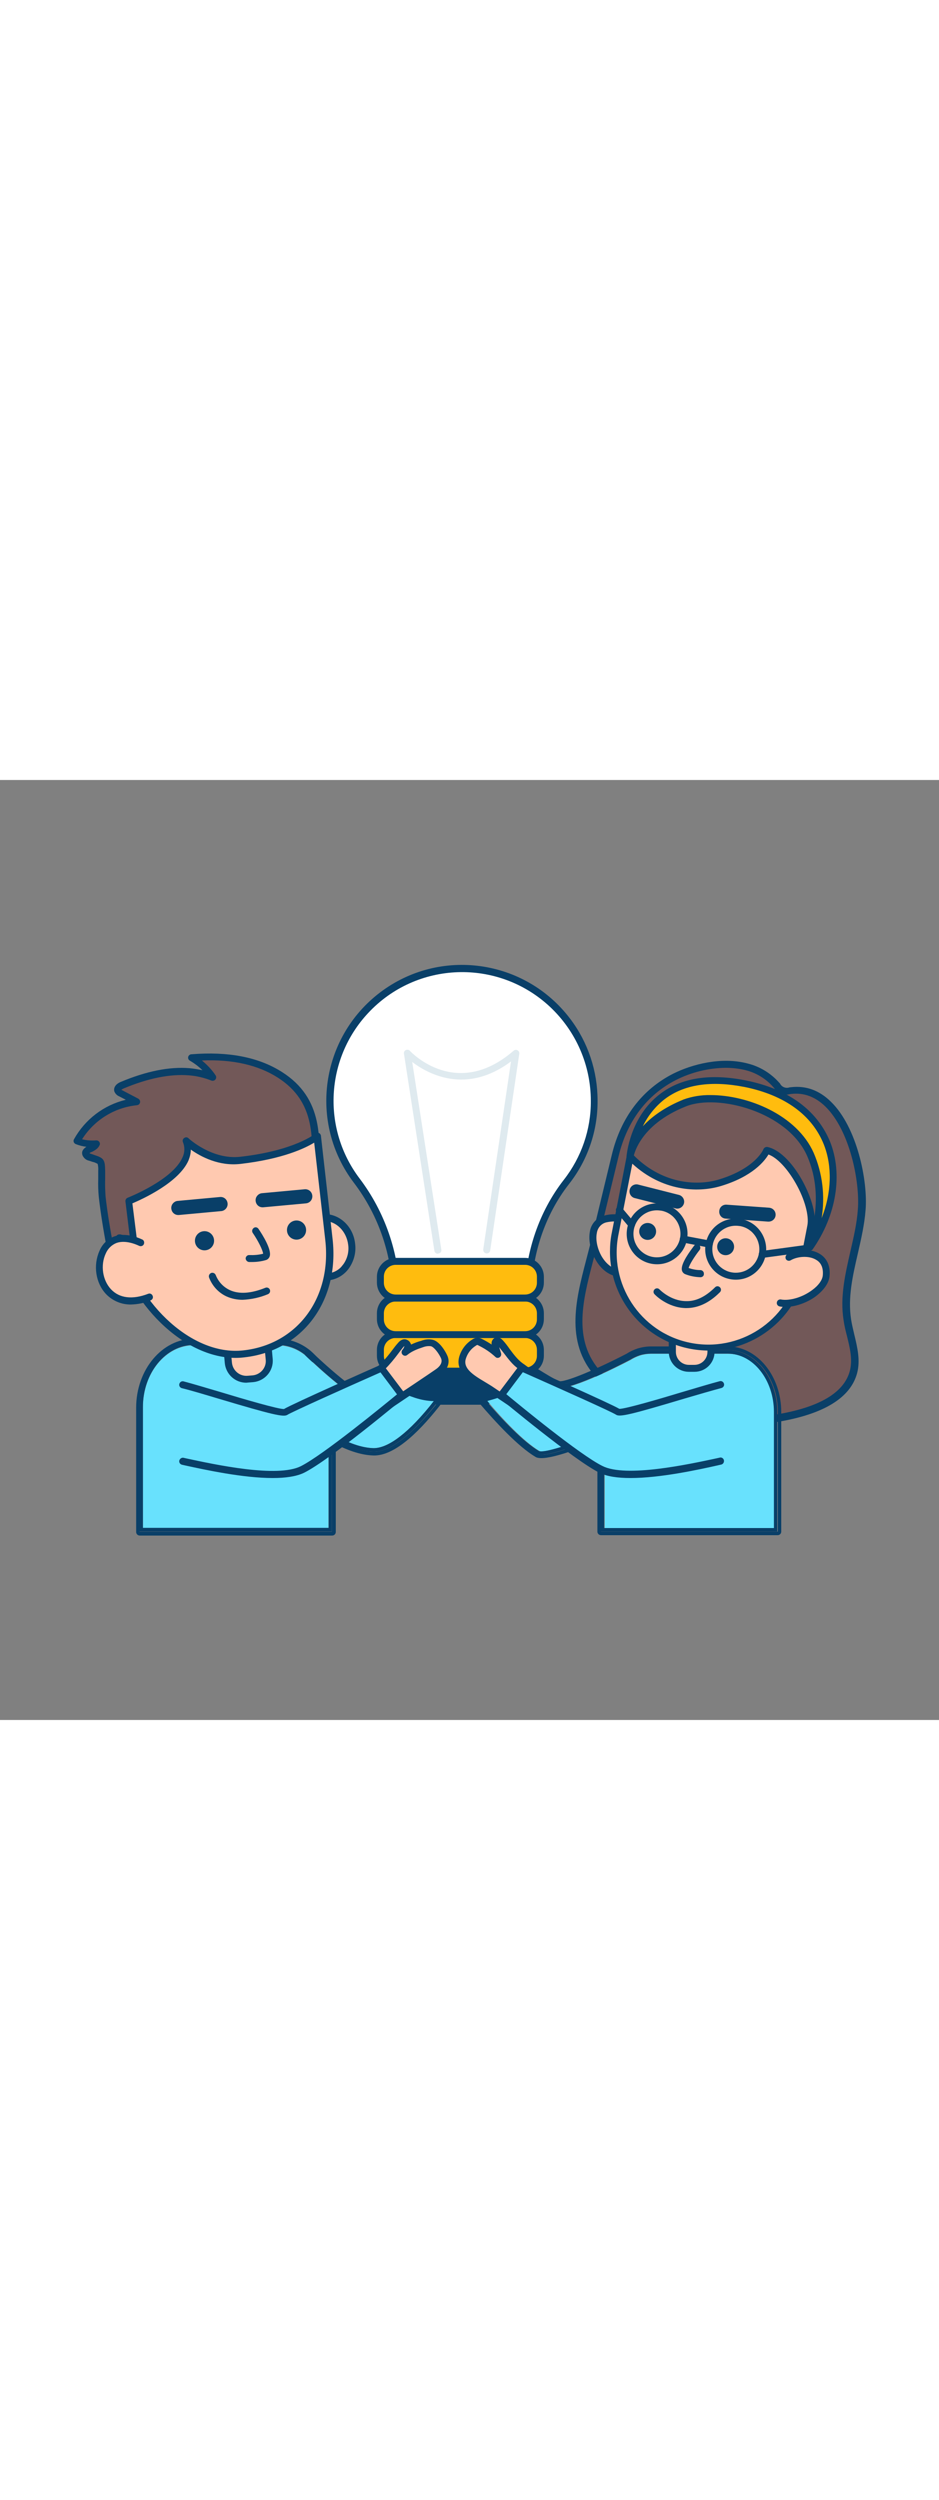 <svg version="1.1" id="Layer_1" xmlns="http://www.w3.org/2000/svg" xmlns:xlink="http://www.w3.org/1999/xlink" x="0px" y="0px" viewBox="0 0 500 500" style="width: 188px;" xml:space="preserve" data-imageid="team-work-1-75" imageName="Team Work 1" class="illustrations_image">
<rect x="0" y="0" width="500" height="500" fill="#808080" stroke="none"/>
<style type="text/css">
	.st0_team-work-1-75{fill:#093F68;}
	.st1_team-work-1-75{fill:#FFFFFF;}
	.st2_team-work-1-75{fill:#FFBC0E;}
	.st3_team-work-1-75{fill:#DFEAEF;}
	.st4_team-work-1-75{fill:#725858;}
	.st5_team-work-1-75{fill:#68E1FD;}
	.st6_team-work-1-75{fill:#FFC9B0;}
</style>
<g id="light_team-work-1-75">
	<path class="st0_team-work-1-75" d="M211.6,299.8h67l0,0V318c0,6.8-5.5,12.4-12.4,12.4h0H224c-6.8,0-12.4-5.6-12.4-12.4V299.8L211.6,299.8z"/>
	<path class="st0_team-work-1-75" d="M255.6,332.3h-20.9c-13.8,0-24.9-11.2-24.9-25v-7.5c0-1,0.8-1.9,1.9-1.9h67c1,0,1.9,0.8,1.9,1.9v7.5&#10;&#9;&#9;C280.5,321.1,269.3,332.2,255.6,332.3z M213.5,301.7v5.6c0,11.7,9.5,21.2,21.2,21.2h20.9c11.7,0,21.2-9.5,21.2-21.2v-5.6H213.5z"/>
	<path class="st1_team-work-1-75" d="M316.5,170.6c0-38.9-31.5-70.4-70.4-70.4s-70.4,31.5-70.4,70.4c0,15.3,5,30.3,14.3,42.5&#10;&#9;&#9;c13.6,17.9,21,39.8,21,62.4h70.1c0-22.2,6.8-44.1,20.5-61.6C311.2,201.4,316.5,186.2,316.5,170.6z"/>
	<path class="st0_team-work-1-75" d="M281.1,277.3H211c-1,0-1.9-0.8-1.9-1.9c-0.1-22.1-7.3-43.6-20.7-61.2c-24.1-31.8-17.8-77.1,14-101.2&#10;&#9;&#9;s77.1-17.8,101.2,14c9.5,12.5,14.6,27.8,14.6,43.6c0.1,16.1-5.3,31.7-15.2,44.3c-13,16.6-20.1,38.1-20.1,60.5&#10;&#9;&#9;C283,276.5,282.2,277.3,281.1,277.3z M212.9,273.6h66.4c0.4-22.6,7.8-44.1,20.9-60.9c9.4-12,14.5-26.8,14.4-42&#10;&#9;&#9;c0-19-7.9-37.1-21.8-50.1c-27.7-25.8-71-24.3-96.8,3.4c-22.7,24.3-24.6,61.5-4.5,88C204.9,229.7,212.4,251.3,212.9,273.6&#10;&#9;&#9;L212.9,273.6z"/>
	<path class="st2_team-work-1-75" d="M206.9,295h76.5c2.4,0,4.4,2,4.4,4.4v10.7c0,2.4-2,4.4-4.4,4.4h-76.5c-2.4,0-4.4-2-4.4-4.4v-10.7&#10;&#9;&#9;C202.6,296.9,204.5,295,206.9,295z"/>
	<path class="st0_team-work-1-75" d="M279.6,316.3h-68.9c-5.5,0-10-4.5-10-10v-3.2c0-5.5,4.5-10,10-10h68.9c5.5,0,10,4.5,10,10v3.2&#10;&#9;&#9;C289.6,311.8,285.1,316.3,279.6,316.3z M210.7,296.8c-3.5,0-6.3,2.8-6.3,6.3v3.2c0,3.5,2.8,6.3,6.3,6.3h68.9c3.5,0,6.3-2.8,6.3-6.3&#10;&#9;&#9;v-3.2c0-3.5-2.8-6.3-6.3-6.3H210.7z"/>
	<path class="st2_team-work-1-75" d="M206.9,275.5h76.5c2.4,0,4.4,2,4.4,4.4v10.7c0,2.4-2,4.4-4.4,4.4h-76.5c-2.4,0-4.4-2-4.4-4.4v-10.7&#10;&#9;&#9;C202.6,277.5,204.5,275.5,206.9,275.5z"/>
	<path class="st0_team-work-1-75" d="M279.6,296.8h-68.9c-5.5,0-10-4.5-10-10v-3.2c0-5.5,4.5-10,10-10h68.9c5.5,0,10,4.5,10,10v3.2&#10;&#9;&#9;C289.6,292.4,285.1,296.8,279.6,296.8z M210.7,277.4c-3.5,0-6.3,2.8-6.3,6.3l0,0v3.2c0,3.5,2.8,6.3,6.3,6.3l0,0h68.9&#10;&#9;&#9;c3.5,0,6.3-2.8,6.3-6.3c0,0,0,0,0,0v-3.2c0-3.5-2.8-6.3-6.3-6.3c0,0,0,0,0,0H210.7z"/>
	<path class="st2_team-work-1-75" d="M206.9,256h76.5c2.4,0,4.4,2,4.4,4.4v10.7c0,2.4-2,4.4-4.4,4.4h-76.5c-2.4,0-4.4-2-4.4-4.4v-10.7&#10;&#9;&#9;C202.6,258,204.5,256,206.9,256z"/>
	<path class="st0_team-work-1-75" d="M279.6,277.4h-68.9c-5.5,0-10-4.5-10-10v-3.2c0-5.5,4.5-10,10-10h68.9c5.5,0,10,4.5,10,10v3.2&#10;&#9;&#9;C289.6,272.9,285.1,277.4,279.6,277.4z M210.7,257.9c-3.5,0-6.3,2.8-6.3,6.3l0,0v3.2c0,3.5,2.8,6.3,6.3,6.3h68.9&#10;&#9;&#9;c3.5,0,6.3-2.8,6.3-6.3v-3.2c0-3.5-2.8-6.3-6.3-6.3c0,0,0,0,0,0H210.7z"/>
	<path class="st3_team-work-1-75" d="M233.1,252c-0.9,0-1.7-0.7-1.8-1.6l-16.2-104.8c-0.2-1,0.5-2,1.6-2.1c0.6-0.1,1.2,0.1,1.6,0.6&#10;&#9;&#9;c1,1.1,25,26,55.2-0.1c0.8-0.7,1.9-0.6,2.6,0.2c0.4,0.4,0.5,1,0.4,1.5L261,250.4c-0.2,1-1.2,1.6-2.2,1.4c-0.9-0.2-1.5-1-1.5-2&#10;&#9;&#9;l14.8-100.1c-23.9,17.9-44.3,6.6-52.6,0.3l15.5,99.8c0.2,1-0.5,2-1.6,2.1L233.1,252z"/>
</g>
<g id="character-2_team-work-1-75">
	<path class="st4_team-work-1-75" d="M397.5,152.6c-12.5-3.3-27.2-0.3-38.3,5.2c-16.9,8.5-27.3,23.8-31.7,41.9l-11.7,48.4&#10;&#9;&#9;c-5.8,23.8-15.8,50,4.5,69.9c10.5,10.3,24.9,15.6,39.1,18.9c17.7,4.1,36.3,5.6,54.3,2.6c14.5-2.4,36.2-8.1,40.6-24.5&#10;&#9;&#9;c2.4-9.1-1.8-18.5-3.3-27.7c-3.1-19.6,6.2-38.9,7.7-58.6c1.6-20.4-9.4-66.4-37.6-63.3c-1.4,0.2-2.9,0.5-4.3,0.1s-2.5-1.8-3.6-3&#10;&#9;&#9;C409.3,157.5,403.7,154.1,397.5,152.6z"/>
	<path class="st0_team-work-1-75" d="M394,342.9c-11.8-0.1-23.5-1.5-35-4.2c-18.1-4.2-30.8-10.4-40-19.4c-18.7-18.4-12.5-42.4-7-63.5&#10;&#9;&#9;c0.7-2.7,1.4-5.4,2.1-8.1l11.7-48.4c4.8-19.8,16.1-34.7,32.7-43.1c10-5,25.6-9.1,39.6-5.4c6.5,1.6,12.4,5.2,16.9,10.3l0.3,0.3&#10;&#9;&#9;c0.9,1.9,3.1,2.8,5.1,2.1l0.9-0.1c7.9-0.9,15,1.7,21.1,7.7c14,13.5,19.8,42.2,18.5,57.7c-0.6,7.8-2.4,15.5-4.1,23&#10;&#9;&#9;c-2.8,12.1-5.4,23.5-3.6,35.2c0.4,2.6,1.1,5.4,1.7,8c1.6,6.7,3.3,13.6,1.5,20.5c-3.5,13.1-17.7,21.8-42.1,25.9&#10;&#9;&#9;C407.5,342.3,400.7,342.9,394,342.9z M386.4,153.1c-9.1,0.1-18.1,2.3-26.3,6.4c-15.6,7.9-26.2,21.9-30.7,40.6l-11.7,48.3&#10;&#9;&#9;c-0.6,2.7-1.4,5.4-2.1,8.2c-5.5,21.2-11.1,43.1,6,59.9c8.7,8.5,20.8,14.4,38.2,18.4c19.1,4.4,37.2,5.3,53.6,2.6&#10;&#9;&#9;c22.9-3.8,36-11.6,39.1-23.1c1.6-6,0.1-12.1-1.5-18.6c-0.7-2.7-1.4-5.5-1.8-8.4c-2-12.4,0.9-24.7,3.6-36.6c1.7-7.4,3.5-15,4-22.5&#10;&#9;&#9;c1.1-14.8-4.3-42-17.4-54.7c-5.3-5.1-11.4-7.4-18.1-6.6l-0.8,0.1c-3.2,0.9-6.6-0.5-8.4-3.4l-0.3-0.3c-3.9-4.5-9.2-7.7-15-9.1l0,0&#10;&#9;&#9;C393.5,153.5,389.9,153.1,386.4,153.1L386.4,153.1z"/>
	<path class="st5_team-work-1-75 targetColor" d="M287.2,356.9c2.4,1.4,18.5-3.9,32.1-9.8c0.9-0.4,2,0,2.5,1c0.1,0.2,0.2,0.5,0.2,0.8v49.1h90.4v-61.7&#10;&#9;&#9;c0-17.2-11.1-31.1-24.7-31.1h-40.9c-2,0-4.1,0.3-6,0.9c-1.8,0.6-3.5,1.4-5.1,2.4c-7.9,4.1-33.8,17.2-39.6,14.6&#10;&#9;&#9;c-1.9-0.8-6.4-3.5-11.6-6.7c-4.7,7.8-18.1,12.1-25,13.9C267.9,340.3,278.9,351.9,287.2,356.9z" style="fill: rgb(104, 225, 253);"/>
	<path class="st0_team-work-1-75" d="M387.5,301.3h-40.9c-2.4,0-4.8,0.4-7.1,1.1c-2.1,0.7-4,1.6-5.9,2.8c-15.2,7.9-33.4,15.7-36.2,14.5&#10;&#9;&#9;c-1.8-0.8-6.4-3.5-11.7-6.8c-0.1,0.6-0.3,1.2-0.6,1.8c5.2,3.2,9.7,5.8,11.5,6.6c5.4,2.4,37.9-14.5,37.9-14.5c1.7-1.1,3.6-2,5.6-2.6&#10;&#9;&#9;c2.1-0.7,4.3-1,6.6-1h40.9c14.7,0,26.6,14.8,26.6,33v63.6H320v-51c0,0-29,12.6-33.8,9.7c-8.8-5.2-20.3-17.5-29.1-27.7&#10;&#9;&#9;c-1.3,0.3-2.1,0.4-2.1,0.4c9,10.5,20.9,23.4,30.2,28.9c4.7,2.8,23.9-4.7,32.9-8.5v48.2c0,1,0.8,1.9,1.9,1.9h94.1&#10;&#9;&#9;c1,0,1.9-0.8,1.9-1.9v-63.6C416,317,403.2,301.3,387.5,301.3z"/>
	<path class="st0_team-work-1-75" d="M295.8,323c5.8,2.6,31.7-10.5,39.6-14.6c1.6-1,3.3-1.8,5.1-2.4c1.9-0.6,4-0.9,6-0.9h40.9&#10;&#9;&#9;c13.6,0,24.7,14,24.7,31.1v61.7h-90.4v-49.1c0-1-0.8-1.9-1.9-1.9c-0.3,0-0.5,0.1-0.8,0.2c-13.5,5.9-29.6,11.2-32.1,9.8&#10;&#9;&#9;c-8.4-5-19.4-16.6-28-26.6l-2,0.5c8.8,10.3,20.3,22.5,29.1,27.7c4.8,2.9,33.8-9.7,33.8-9.7v51h94.1v-63.6c0-18.2-11.9-33-26.6-33&#10;&#9;&#9;h-40.9c-2.2,0-4.5,0.3-6.6,1c-2,0.6-3.8,1.5-5.6,2.6c0,0-32.4,17-37.9,14.5c-1.8-0.8-6.3-3.5-11.5-6.6c-0.2,0.6-0.5,1.1-0.9,1.7&#10;&#9;&#9;C289.4,319.6,294,322.2,295.8,323z"/>
	<path class="st6_team-work-1-75" d="M378.6,304.2v-8.4H358v8.4c0,4.8,3.9,8.8,8.7,8.8c0,0,0,0,0.1,0h3C374.6,313,378.6,309.1,378.6,304.2&#10;&#9;&#9;C378.6,304.2,378.6,304.2,378.6,304.2z"/>
	<path class="st0_team-work-1-75" d="M369.8,314.8h-3c-5.9,0-10.7-4.8-10.7-10.7v-8.4c0-1,0.8-1.9,1.9-1.9h20.6c1,0,1.9,0.8,1.9,1.9v8.4&#10;&#9;&#9;C380.5,310.1,375.7,314.8,369.8,314.8z M359.9,297.6v6.6c0,3.8,3.1,6.9,6.9,6.9h3c3.8,0,6.9-3.1,6.9-6.9v-6.6L359.9,297.6z"/>
	<path class="st6_team-work-1-75" d="M316,240.6c-1.5,7.9,3.8,19.9,12.9,21.6s17.8-3.2,19.3-11.1s-4.6-15.7-13.7-17.5S317.5,232.8,316,240.6z"/>
	<path class="st0_team-work-1-75" d="M332.6,264.5c-1.4,0-2.7-0.1-4.1-0.4c-4.8-0.9-8.9-4.3-11.7-9.5c-2.5-4.6-3.5-10-2.7-14.4&#10;&#9;&#9;c0.6-4.1,3.7-7.5,7.7-8.5c3.3-1,7.6-0.9,13,0.1c10.1,2,17,10.8,15.2,19.7C348.6,259.3,341.2,264.5,332.6,264.5z M327.3,234.8&#10;&#9;&#9;c-1.5,0-3,0.2-4.4,0.5c-2.7,0.6-4.7,2.9-5.1,5.7l0,0c-0.7,3.5,0.2,8,2.3,11.9c1.3,2.4,4.3,6.6,9.2,7.6c8.1,1.6,15.8-2.7,17.1-9.6&#10;&#9;&#9;s-4.2-13.7-12.3-15.3C331.9,235.1,329.6,234.8,327.3,234.8L327.3,234.8z M316,240.6L316,240.6z"/>
	<path class="st6_team-work-1-75" d="M367.7,300.7L367.7,300.7c27.6,5.3,54.3-12.7,59.6-40.3c0,0,0,0,0,0l4.5-23.1c2.3-12-11.6-38-23.5-40.3&#10;&#9;&#9;c0,0-4.2,11-24.9,17.2c-14.5,4.4-33.2,1.2-47.8-13.9l-7.9,40.6C322.2,268.6,340.1,295.3,367.7,300.7z"/>
	<path class="st0_team-work-1-75" d="M377.5,303.5c-29.1,0-52.7-23.5-52.7-52.6c0-3.4,0.3-6.9,1-10.2l7.9-40.6c0.2-1,1.2-1.7,2.2-1.5&#10;&#9;&#9;c0.4,0.1,0.7,0.3,1,0.5c15,15.5,33.6,17.1,45.9,13.4c19.5-5.9,23.7-16,23.7-16.1c0.3-0.8,1.2-1.3,2.1-1.2c6,1.2,12.9,7.7,18.4,17.5&#10;&#9;&#9;c4.1,7.3,8,17.7,6.6,25.1l-4.5,23.1C424.3,285.5,402.7,303.4,377.5,303.5L377.5,303.5z M336.7,204.1l-7.3,37.3&#10;&#9;&#9;c-5.5,26.4,11.4,52.4,37.8,57.9c26.4,5.5,52.4-11.4,57.9-37.8c0.1-0.5,0.2-0.9,0.3-1.4l4.5-23.1c1-5.2-1.4-14.1-6.2-22.5&#10;&#9;&#9;c-4.5-7.9-9.9-13.6-14.5-15.3c-2,3.4-8.4,11.7-25.4,16.8C371.1,219.8,352.4,218.5,336.7,204.1z"/>
	<path class="st0_team-work-1-75" d="M409.1,234.9h-0.3l-22.4-1.6c-2.1-0.1-3.6-1.9-3.4-4c0.1-2.1,1.9-3.6,4-3.4l0,0l22.4,1.6&#10;&#9;&#9;c2.1,0.1,3.7,1.8,3.6,3.9S411.1,235,409.1,234.9L409.1,234.9z"/>
	<path class="st0_team-work-1-75" d="M360.7,228c-0.3,0-0.6,0-0.9-0.1l-21.8-5.5c-2-0.5-3.2-2.5-2.7-4.5c0.5-2,2.5-3.2,4.5-2.7l0,0l21.7,5.5&#10;&#9;&#9;c2,0.5,3.2,2.6,2.7,4.5C363.8,226.8,362.3,228,360.7,228L360.7,228z"/>
	<path class="st6_team-work-1-75" d="M415.4,278.2c9.1,1.8,23.8-6.3,24.6-14.3c1.4-13.4-13.5-13.8-19.8-10"/>
	<path class="st0_team-work-1-75" d="M418.1,280.3c-1.1,0-2.1-0.1-3.1-0.3c-1-0.3-1.6-1.3-1.3-2.3c0.2-0.9,1.1-1.5,2-1.4c4.7,0.9,11.6-1.1,16.8-5&#10;&#9;&#9;c3.3-2.4,5.3-5.2,5.6-7.6c0.4-3.9-0.7-6.8-3.4-8.4c-3.9-2.5-10.2-1.9-13.7,0.2c-0.9,0.5-2,0.2-2.5-0.6c-0.5-0.9-0.2-2,0.6-2.6l0,0&#10;&#9;&#9;c4.5-2.7,12.3-3.5,17.6-0.1c2.7,1.7,5.7,5.2,5,11.9c-0.4,3.5-2.9,7.1-7,10.3S424,280.3,418.1,280.3z"/>
	<path class="st2_team-work-1-75" d="M431.2,248.5c0,0,11.3-24.4,0.3-49.4s-49.7-34.2-66.9-27.4c-26.8,10.7-29.1,28.6-29.1,28.6s3.8-50.2,61.3-38.8&#10;&#9;&#9;C448.6,171.8,453.2,217.1,431.2,248.5z"/>
	<path class="st0_team-work-1-75" d="M431.2,250.4c-0.3,0-0.6-0.1-0.9-0.2c-0.8-0.5-1.2-1.5-0.8-2.4c0.1-0.2,10.8-23.9,0.3-47.8&#10;&#9;&#9;c-10.4-23.6-47.5-33.2-64.5-26.4c-25.5,10.1-28,27-28,27.1c-0.2,1-1.2,1.7-2.2,1.5c-0.9-0.2-1.6-1-1.5-1.9&#10;&#9;&#9;c0.1-0.9,1.8-21.1,17.9-33.3c11.2-8.6,26.6-11,45.6-7.2c28.5,5.7,40.1,20.9,44.9,32.6c6.9,17.3,3.4,39.2-9.3,57.3&#10;&#9;&#9;C432.4,250.1,431.8,250.4,431.2,250.4z M378.4,167.6c19.8,0,45.9,10.5,54.9,30.8c4.7,10.9,6.1,22.9,4.2,34.7&#10;&#9;&#9;c5.3-13.4,5.8-27.6,1.1-39.4c-6.3-15.6-20.9-26.1-42.1-30.4c-17.9-3.5-32.2-1.4-42.6,6.5c-4.9,3.8-8.9,8.8-11.6,14.4&#10;&#9;&#9;c4.5-4.9,11.4-10.1,21.8-14.3C368.6,168.3,373.5,167.5,378.4,167.6z"/>
	<path class="st0_team-work-1-75" d="M373.1,264.5L373.1,264.5c-2.9-0.1-5.7-0.6-8.4-1.7c-0.8-0.4-1.4-1.1-1.6-2c-0.8-3.4,4.4-10.3,6.6-13.2&#10;&#9;&#9;c0.7-0.8,1.9-0.9,2.6-0.2c0.7,0.6,0.8,1.7,0.3,2.5c-3,3.8-5.6,8.1-5.9,9.7c2.1,0.7,4.2,1.1,6.4,1.1c1,0.1,1.8,1,1.7,2&#10;&#9;&#9;C374.9,263.7,374.1,264.4,373.1,264.5L373.1,264.5z M366.7,260L366.7,260z"/>
	<ellipse transform="matrix(0.191 -0.982 0.982 0.191 68.556 580.25)" class="st0_team-work-1-75" cx="386.4" cy="248.5" rx="4.5" ry="4.5"/>
	
		<ellipse transform="matrix(0.191 -0.982 0.982 0.191 42.912 532.909)" class="st0_team-work-1-75" cx="344.9" cy="240.4" rx="4.5" ry="4.5"/>
	<path class="st0_team-work-1-75" d="M349.9,257.6c-1.1,0-2.1-0.1-3.1-0.3c-8.8-1.7-14.5-10.2-12.8-19c1.7-8.8,10.2-14.5,19-12.8&#10;&#9;&#9;c8.8,1.7,14.5,10.2,12.8,19l0,0C364.3,252.1,357.6,257.6,349.9,257.6L349.9,257.6z M349.8,228.9c-6.9,0-12.5,5.6-12.5,12.5&#10;&#9;&#9;c0,6.9,5.6,12.5,12.5,12.5c6,0,11.1-4.3,12.3-10.1c1.3-6.8-3.1-13.4-9.9-14.7C351.4,229,350.6,228.9,349.8,228.9L349.8,228.9z&#10;&#9;&#9; M363.9,244.1L363.9,244.1z"/>
	<path class="st0_team-work-1-75" d="M391.8,265.8c-1,0-2.1-0.1-3.1-0.3c-8.8-1.7-14.6-10.2-12.9-19c1.7-8.8,10.2-14.6,19-12.9&#10;&#9;&#9;c4.3,0.8,8,3.3,10.4,6.9c2.4,3.6,3.3,8,2.5,12.2C406.2,260.3,399.6,265.8,391.8,265.8z M391.8,237.1c-6.9,0-12.5,5.6-12.5,12.5&#10;&#9;&#9;s5.6,12.5,12.5,12.5c6,0,11.1-4.2,12.3-10.1l0,0c1.3-6.8-3.1-13.4-9.9-14.7C393.4,237.2,392.6,237.1,391.8,237.1L391.8,237.1z"/>
	<path class="st0_team-work-1-75" d="M377.7,248.7c-0.1,0-0.2,0-0.4,0l-13.8-2.7c-1-0.2-1.7-1.1-1.5-2.1s1.1-1.7,2.1-1.5c0,0,0.1,0,0.1,0L378,245&#10;&#9;&#9;c1,0.2,1.7,1.2,1.5,2.2C379.3,248.1,378.6,248.7,377.7,248.7L377.7,248.7z"/>
	<path class="st0_team-work-1-75" d="M336.3,238.4c-0.5,0-1.1-0.2-1.4-0.7l-6.5-7.7c-0.7-0.8-0.6-2,0.2-2.6s2-0.6,2.6,0.2l0,0l6.5,7.7&#10;&#9;&#9;c0.7,0.8,0.6,2-0.2,2.6C337.2,238.2,336.8,238.4,336.3,238.4L336.3,238.4z"/>
	<path class="st0_team-work-1-75" d="M405.9,254.2c-1,0-1.9-0.8-1.9-1.8c0-1,0.7-1.8,1.7-1.9l22.2-3c1-0.1,1.9,0.7,2,1.7c0.1,0.9-0.6,1.8-1.5,2&#10;&#9;&#9;l-22.2,3L405.9,254.2z"/>
	<path class="st0_team-work-1-75" d="M365.5,280.9h-0.4c-9.7-0.2-16.4-7.1-16.6-7.4c-0.7-0.7-0.7-1.9,0.1-2.6c0.7-0.7,1.9-0.7,2.6,0.1l0,0&#10;&#9;&#9;c0.1,0.1,5.9,6.1,14,6.2c5.4,0.2,10.5-2.4,15.5-7.3c0.7-0.8,1.9-0.8,2.6-0.1c0.8,0.7,0.8,1.9,0.1,2.6c0,0.1-0.1,0.1-0.2,0.2&#10;&#9;&#9;C377.7,278.1,371.7,280.9,365.5,280.9z"/>
	<path class="st6_team-work-1-75" d="M286.3,319.4c-2.8-2.8-5.8-5.4-9.1-7.7c-4.3-3.1-7.2-8.4-10.8-12.3c-0.5-0.6-1.3-1.2-2-1&#10;&#9;&#9;c-1,0.4-0.9,1.8-0.5,2.8l1.4,4.2c-2.8-2.6-6-4.7-9.5-6.4c-0.4-0.2-0.9-0.4-1.4-0.5c-0.7,0-1.3,0.3-1.8,0.6c-3,1.9-5.2,4.8-6.2,8.2&#10;&#9;&#9;c-2.3,8.2,9,12.7,14.6,16.4c4.9,3.3,9.7,6.5,14.6,9.8L286.3,319.4z"/>
	<path class="st0_team-work-1-75" d="M275.5,335.5c-0.4,0-0.7-0.1-1-0.3l-14.6-9.8c-1-0.6-2.2-1.4-3.4-2.1c-6-3.5-14.2-8.3-12-16.4&#10;&#9;&#9;c1.1-3.9,3.6-7.2,7-9.3c0.9-0.6,1.8-0.9,2.9-0.9c0.8,0,1.5,0.3,2.2,0.6c1.8,0.9,3.5,1.9,5.2,3c-0.3-1.6,0.5-3.1,2-3.7&#10;&#9;&#9;c0.9-0.3,2.4-0.3,4,1.5c1.3,1.4,2.5,3,3.6,4.6c2.1,2.8,4.2,5.6,6.8,7.5c3.4,2.3,6.5,5,9.3,7.9c0.6,0.7,0.7,1.7,0.1,2.4l-10.8,14.3&#10;&#9;&#9;C276.6,335.3,276,335.5,275.5,335.5z M254.2,300.5c-0.3,0.1-0.6,0.2-0.8,0.4c-2.6,1.6-4.5,4.1-5.4,7.1c-1.4,4.9,3.6,8.3,10.2,12.2&#10;&#9;&#9;c1.3,0.8,2.5,1.5,3.6,2.2l13.1,8.8l8.8-11.6c-2.4-2.3-5-4.5-7.7-6.4c-3.1-2.2-5.4-5.3-7.7-8.3c-0.9-1.1-1.7-2.2-2.5-3.2l1,3.2&#10;&#9;&#9;c0.3,1-0.2,2-1.2,2.4c-0.6,0.2-1.3,0.1-1.8-0.4c-2.7-2.5-5.7-4.5-9-6.1C254.7,300.7,254.5,300.6,254.2,300.5L254.2,300.5z"/>
	<path class="st5_team-work-1-75 targetColor" d="M383.6,321.8c-13.8,3.5-52.2,16.2-54.6,14.5c-3.3-2.2-51.2-23.4-51.2-23.4L267,327.2c0,0,39.2,32.7,52.9,39.6&#10;&#9;&#9;c13.5,6.8,48.3-1,63.8-4.4" style="fill: rgb(104, 225, 253);"/>
	<path class="st0_team-work-1-75" d="M335.7,371.3c-6.7,0-12.6-0.8-16.7-2.9c-13.7-6.9-51.6-38.5-53.2-39.8c-0.8-0.6-0.9-1.8-0.3-2.6l10.8-14.3&#10;&#9;&#9;c0.5-0.7,1.4-0.9,2.2-0.6c4.8,2.1,46.4,20.5,51.3,23.4c3,0.1,21.5-5.3,33.7-9c7.8-2.3,15.1-4.5,19.7-5.7c1-0.3,2,0.3,2.3,1.3&#10;&#9;&#9;c0.3,1-0.3,2-1.3,2.3c-4.5,1.2-11.8,3.3-19.6,5.6c-28.5,8.5-34.6,10-36.6,8.6c-2.2-1.5-30.4-14.1-49.6-22.6l-8.8,11.7&#10;&#9;&#9;c7,5.8,39.2,32.3,51.2,38.2c12.5,6.3,45.5-0.8,61.3-4.2l1.3-0.3c1-0.2,2,0.6,2.1,1.6c0.1,0.9-0.4,1.8-1.3,2.1l-1.3,0.3&#10;&#9;&#9;C371.4,367,351.4,371.3,335.7,371.3z"/>
</g>
<g id="character-1_team-work-1-75">
	<path class="st5_team-work-1-75 targetColor" d="M198.4,332.3c-7-0.7-21.4-12.8-32.3-22.9c-1.7-1.6-3-2.8-3.4-3.2l0,0c-4.2-3.5-9.5-5.4-14.9-5.5h-44.6&#10;&#9;&#9;c-14.9,0-27.1,14.8-27.1,33V398h98.8v-48c0-1,0.8-1.9,1.9-1.9c0.3,0,0.6,0.1,0.9,0.2c7.9,4.5,15,6.9,21,7.1&#10;&#9;&#9;c8.1,0.2,19.2-8.4,32.3-25c-7.4-0.2-12.8-2.7-18.8-5.2C208.5,328.6,201,332.5,198.4,332.3z" style="fill: rgb(104, 225, 253);"/>
	<path class="st0_team-work-1-75" d="M198.6,357.3c-7.2-0.3-14.8-3.4-21.9-7.3v49.8H74.3v-66.1c0-19.2,12.9-34.8,29-34.8h44.6&#10;&#9;&#9;c5.9,0,11.6,2.1,16.1,5.9c0,0,0.1,0,0.1,0.1c0.4,0.4,1.6,1.5,3.4,3.2c7.3,6.8,24.1,21.7,31.2,22.4c2,0.2,4.6-1.5,7.6-4.3&#10;&#9;&#9;c-0.6-0.3-1.1-0.7-1.7-1.1c-2.7,2.5-4.7,3.7-5.8,3.6c-4.5-0.4-15.8-8.6-30.1-21.9c-1.8-1.7-3-2.9-3.4-3.2c-0.1-0.1-0.2-0.1-0.2-0.2&#10;&#9;&#9;c-4.9-4-11-6.2-17.2-6.2h-44.6c-17,0-30.8,16.5-30.8,36.7v66.1c0,1,0.8,1.9,1.9,1.9h102.5c1,0,1.9-0.8,1.9-1.9v-46.7&#10;&#9;&#9;c7.4,3.8,14,5.8,19.9,6c12,0.5,26.2-14.4,37.1-28.6h-2.4C222.8,344,209.6,357.7,198.6,357.3z"/>
	<path class="st0_team-work-1-75" d="M198.6,330.4c-7.1-0.7-23.9-15.6-31.2-22.4c-1.8-1.7-3.1-2.9-3.4-3.2c0,0-0.1-0.1-0.1-0.1&#10;&#9;&#9;c-4.5-3.7-10.2-5.8-16.1-5.9h-44.6c-16,0-29,15.6-29,34.8v66.1h102.5V350c7,4,14.7,7.1,21.9,7.3c10.9,0.4,24.2-13.3,34.7-26.8&#10;&#9;&#9;l-2.3-0.1c-13,16.6-24.2,25.2-32.3,25c-6-0.2-13.1-2.6-21-7.1c-0.9-0.5-2-0.2-2.5,0.7c-0.2,0.3-0.2,0.6-0.2,0.9v47.9H76.1v-64.3&#10;&#9;&#9;c0-18.2,12.2-33,27.1-33h44.6c5.5,0,10.7,2,14.9,5.5l0,0c0.4,0.4,1.7,1.6,3.4,3.2c10.9,10.1,25.3,22.2,32.3,22.9&#10;&#9;&#9;c2.6,0.2,5.9-1.9,9.5-5.4c-0.6-0.2-1.2-0.5-1.7-0.8C203.3,328.9,200.6,330.6,198.6,330.4z"/>
	<path class="st5_team-work-1-75 targetColor" d="M167.4,308c-1.8-1.7-3.1-2.9-3.4-3.2C165.2,305.7,166.4,306.8,167.4,308z" style="fill: rgb(104, 225, 253);"/>
	<path class="st0_team-work-1-75" d="M167.4,309.9c-0.5,0-0.9-0.2-1.3-0.5c-1.9-1.7-3.1-2.9-3.5-3.3c-0.7-0.7-0.7-1.9,0-2.6&#10;&#9;&#9;c0.7-0.6,1.7-0.7,2.4-0.1c1.3,1,2.5,2.2,3.6,3.5c0.7,0.8,0.6,2-0.2,2.6C168.3,309.7,167.9,309.9,167.4,309.9L167.4,309.9z"/>
	<path class="st6_team-work-1-75" d="M120.4,296.4l21.7-2l0,0l1.6,18c0.3,2.8-1.8,5.3-4.7,5.6h0l-11.4,1c-2.8,0.3-5.3-1.8-5.6-4.7l0,0L120.4,296.4&#10;&#9;&#9;L120.4,296.4z"/>
	<path class="st0_team-work-1-75" d="M131.1,320.6c-5.9,0-10.8-4.5-11.4-10.4l-1.2-13.6c-0.1-1,0.7-1.9,1.7-2l21.7-2c0.5,0,1,0.1,1.4,0.4&#10;&#9;&#9;c0.4,0.3,0.6,0.8,0.7,1.3l1.2,13.6c0.6,6.3-4.1,11.8-10.4,12.4l-2.6,0.2C131.8,320.5,131.5,320.6,131.1,320.6z M122.4,298.1&#10;&#9;&#9;l1.1,11.8c0.4,4.2,4.1,7.4,8.4,7l2.6-0.2l0,0c4.2-0.4,7.4-4.1,7-8.3c0,0,0,0,0,0l-1.1-11.8L122.4,298.1z"/>
	<path class="st4_team-work-1-75" d="M100.8,155.1c4.3,0.3,8.5,1.3,12.5,2.9c-2.9-4.3-6.8-7.8-11.2-10.4c16.2-1.4,33.3,0.4,47,9.1&#10;&#9;&#9;c23.4,14.9,19.4,38.6,18,62.2c-0.8,12.1-2.3,24.1-3.4,36.1L62.4,266.4c0,0-5.7-24.3-8-44.9c-0.5-4.6-0.2-9.1-0.2-13.8&#10;&#9;&#9;c-0.1-5.8-0.3-5.1-6.2-7.1c-1-0.2-1.8-0.8-2.3-1.6c-1-2.7,4.5-3,5.6-5.7c-3.5,0.3-7-0.2-10.3-1.4c6.6-11.7,18.4-19.6,31.8-21&#10;&#9;&#9;l-8.4-4.4c-0.7-0.4-1.4-0.8-1.6-1.5c-0.4-1.3,1.1-2.3,2.4-2.9C76.3,157.5,88.8,154.1,100.8,155.1z"/>
	<path class="st0_team-work-1-75" d="M62.4,268.3c-0.9,0-1.6-0.6-1.8-1.4c-0.1-0.2-5.7-24.6-8-45.1c-0.3-3.2-0.4-6.4-0.3-9.6c0-1.4,0-2.9,0-4.3&#10;&#9;&#9;c0.1-1.2,0-2.5-0.3-3.7c-0.9-0.5-1.8-0.9-2.8-1.1l-1.8-0.6c-1.5-0.3-2.7-1.3-3.4-2.7c-0.9-2.3,0.5-3.7,2-4.7&#10;&#9;&#9;c-1.9-0.2-3.8-0.7-5.6-1.4c-1-0.4-1.5-1.4-1.1-2.4c0-0.1,0.1-0.2,0.1-0.2c5.9-10.6,15.9-18.2,27.6-21l-3.5-1.8&#10;&#9;&#9;c-1.2-0.5-2.1-1.4-2.6-2.6c-0.6-2,0.7-4,3.4-5.1c13.6-5.7,25.9-8.2,36.6-7.3l0,0c2.3,0.2,4.6,0.6,6.9,1.1c-2-2-4.3-3.7-6.7-5.1&#10;&#9;&#9;c-0.9-0.5-1.2-1.6-0.7-2.5c0.3-0.5,0.9-0.9,1.5-0.9c19.6-1.6,35.8,1.5,48.2,9.4c22.3,14.1,20.7,36.2,19.2,57.6&#10;&#9;&#9;c-0.1,2.1-0.3,4.2-0.4,6.3c-0.5,8-1.3,16-2.1,23.8c-0.4,4.1-0.9,8.3-1.3,12.4c-0.1,0.9-0.8,1.6-1.6,1.7L62.6,268.3L62.4,268.3z&#10;&#9;&#9; M47.6,198.5c0.3,0.2,0.7,0.3,1,0.4c0.6,0.2,1.2,0.4,1.7,0.6c5,1.6,5.6,2.5,5.7,8.3c0,1.5,0,2.9,0,4.4c-0.1,3.1,0,6.1,0.2,9.2&#10;&#9;&#9;c1.9,17.2,6.3,37.3,7.6,43l98-11.1c0.4-3.6,0.7-7.3,1.1-10.9c0.8-7.7,1.7-15.7,2.1-23.6c0.1-2.1,0.3-4.2,0.4-6.3&#10;&#9;&#9;c1.5-21.2,2.9-41.2-17.5-54.2c-10.5-6.7-24.1-9.8-40.4-9.1c2.8,2.3,5.3,4.9,7.3,7.9c0.6,0.9,0.3,2-0.5,2.6&#10;&#9;&#9;c-0.5,0.3-1.1,0.4-1.7,0.2c-3.8-1.5-7.9-2.5-12-2.8l0,0c-10-0.8-21.7,1.5-34.8,7c-0.4,0.2-0.8,0.4-1.2,0.7l0.6,0.3l8.4,4.4&#10;&#9;&#9;c0.9,0.5,1.3,1.6,0.8,2.5c-0.3,0.6-0.8,0.9-1.5,1c-12,1.2-22.7,7.9-29.2,18.1c2.4,0.6,4.9,0.8,7.5,0.6c1-0.1,1.9,0.7,2,1.7&#10;&#9;&#9;c0,0.3,0,0.6-0.2,0.9c-0.8,1.8-2.5,2.7-4,3.5C48.5,197.9,48,198.2,47.6,198.5z"/>
	
		<ellipse transform="matrix(0.994 -0.112 0.112 0.994 -26.784 20.987)" class="st6_team-work-1-75" cx="173.1" cy="248.5" rx="14.1" ry="15.8"/>
	<path class="st0_team-work-1-75" d="M173.5,266.2c-3.8,0-7.4-1.4-10.2-4c-3.4-3.1-5.5-7.3-6-11.8c-1.1-9.7,5.1-18.4,13.9-19.4s16.9,6,17.9,15.7&#10;&#9;&#9;l0,0c0.6,4.5-0.6,9.1-3.2,12.9c-2.5,3.6-6.4,6-10.7,6.5C174.6,266.1,174,266.2,173.5,266.2z M172.8,234.6c-0.4,0-0.8,0-1.2,0.1&#10;&#9;&#9;c-6.7,0.8-11.5,7.6-10.6,15.2c0.4,3.6,2.1,7,4.8,9.5c4.5,4.3,11.7,4.1,15.9-0.4c0.4-0.5,0.8-1,1.2-1.5c2.1-3,3-6.7,2.5-10.3l0,0&#10;&#9;&#9;C184.5,240,179,234.6,172.8,234.6L172.8,234.6z"/>
	<path class="st6_team-work-1-75" d="M129.8,305.3c-30.9,3.5-62.8-31.5-66.2-61.8l7.6,2L68.5,224c0,0,37.5-14.6,30.4-32c0,0,12.9,12.2,29.1,10.3&#10;&#9;&#9;c29.9-3.4,40.8-12.7,40.8-12.7l6.2,54.9C178.5,274.8,160.6,301.8,129.8,305.3z"/>
	<path class="st0_team-work-1-75" d="M125.5,307.4c-30.4,0-60.5-34.2-63.8-63.7c-0.1-1,0.6-1.9,1.7-2c0.2,0,0.4,0,0.7,0l5,1.3l-2.3-18.8&#10;&#9;&#9;c-0.1-0.9,0.4-1.7,1.2-2c0.2-0.1,24-9.4,29.2-21.5c1.2-2.5,1.3-5.5,0.2-8.1c-0.4-1,0.1-2,1.1-2.4c0.7-0.3,1.4-0.1,1.9,0.4&#10;&#9;&#9;c0.1,0.1,12.5,11.6,27.7,9.8c28.9-3.3,39.7-12.2,39.8-12.3c0.8-0.7,2-0.6,2.6,0.2c0.2,0.3,0.4,0.6,0.4,1l6.2,54.9&#10;&#9;&#9;c3.7,32.9-16,59.4-46.9,62.9l0,0C128.5,307.3,127,307.4,125.5,307.4z M129.8,305.3L129.8,305.3z M65.8,245.9&#10;&#9;&#9;c4.8,28.7,34.7,60.8,63.8,57.5l0,0c28.8-3.2,47.1-28,43.6-58.7l-5.9-51.8c-4.9,3-16.8,8.7-39.1,11.3c-11.6,1.4-21.4-3.9-26.6-7.6&#10;&#9;&#9;c0,2-0.5,3.9-1.2,5.7c-5.1,11.8-24.5,20.6-29.9,22.9l2.5,20c0.1,1-0.6,1.9-1.7,2c-0.2,0-0.4,0-0.6,0L65.8,245.9z"/>
	<ellipse transform="matrix(0.994 -0.112 0.112 0.994 -26.79 13.757)" class="st0_team-work-1-75" cx="108.9" cy="245" rx="5.1" ry="5.1"/>
	<circle class="st0_team-work-1-75" cx="157.9" cy="239.4" r="5.1"/>
	<path class="st0_team-work-1-75" d="M134.1,256.4c-0.9,0-1.5,0-1.5,0c-1-0.1-1.8-1-1.8-2c0,0,0,0,0,0c0.1-1,1-1.8,2-1.7c2.4,0.1,4.9-0.1,7.3-0.7&#10;&#9;&#9;c-0.1-1.7-2.5-6.7-5.6-11.2c-0.5-0.9-0.2-2,0.7-2.6c0.8-0.5,1.8-0.3,2.4,0.5c2.2,3.2,7.2,11.2,6,14.7c-0.3,0.9-1,1.6-1.8,1.9&#10;&#9;&#9;C139.2,256.1,136.6,256.4,134.1,256.4z"/>
	<path class="st6_team-work-1-75" d="M75.1,246.1c0,0-14.5-7.8-20.4,5s3.4,32.4,24.9,24"/>
	<path class="st0_team-work-1-75" d="M69.8,279c-5,0.1-9.8-1.9-13.3-5.5c-5.6-5.9-7-15.4-3.5-23.1c1.5-3.6,4.4-6.4,8.1-7.7c7-2.3,14.5,1.7,14.8,1.8&#10;&#9;&#9;c0.9,0.5,1.1,1.7,0.6,2.6c-0.5,0.8-1.5,1.1-2.4,0.7c-0.1,0-6.5-3.4-11.9-1.6c-2.7,1-4.8,3.1-5.9,5.7c-2.9,6.2-1.7,14.2,2.8,19&#10;&#9;&#9;s11.5,5.6,19.8,2.4c1-0.4,2,0.1,2.4,1.1s-0.1,2-1.1,2.4C77,278.2,73.4,278.9,69.8,279z"/>
	<path class="st0_team-work-1-75" d="M94.9,231.4c-2.1,0-3.7-1.7-3.7-3.8c0-1.9,1.5-3.5,3.3-3.7l22.8-2.1c2.1-0.1,3.8,1.5,3.9,3.6&#10;&#9;&#9;c0.1,1.9-1.3,3.6-3.2,3.9l-22.8,2.1L94.9,231.4z"/>
	<path class="st0_team-work-1-75" d="M139.8,227.3c-2.1,0-3.7-1.7-3.7-3.8c0-1.9,1.5-3.5,3.3-3.7l22.8-2.1c2.1-0.2,3.9,1.3,4.1,3.4&#10;&#9;&#9;s-1.3,3.9-3.4,4.1l-22.8,2.1L139.8,227.3z"/>
	<path class="st0_team-work-1-75" d="M129.2,276.5c-3,0-5.9-0.6-8.6-1.8c-4.3-2-7.6-5.6-9.3-10.1c-0.3-1,0.2-2,1.2-2.4c1-0.3,2,0.2,2.4,1.2&#10;&#9;&#9;c1.4,3.5,4,6.3,7.4,7.9c4.9,2.3,11.3,1.9,19-1.2c1-0.4,2,0.1,2.4,1c0.4,1-0.1,2-1,2.4C138.4,275.3,133.8,276.3,129.2,276.5z"/>
	<path class="st6_team-work-1-75" d="M194.6,319.4c2.9-2.8,6.4-4.5,9.3-7.4c3.5-3.4,6.3-7.5,9.3-11.2c0.6-0.7,1.4-1.5,2.3-1.5&#10;&#9;&#9;c1.1,0.2,1.8,1.3,1.6,2.4c-0.2,1-0.7,2-1.4,2.8c2.5-2.3,5.8-3.5,9-4.5c1.7-0.7,3.5-0.9,5.2-0.5c2.6,0.8,5.4,5,6.5,7.3&#10;&#9;&#9;c1.5,3.2-0.5,6.1-3.1,8c-1,0.8-27.8,18.7-28,18.8S195.6,320.8,194.6,319.4z"/>
	<path class="st0_team-work-1-75" d="M205.5,335.6c-1.1,0-2.8-2.3-10.6-12.7l-1.8-2.4c-0.6-0.8-0.5-1.8,0.2-2.5c1.5-1.4,3.2-2.8,4.9-3.9&#10;&#9;&#9;c1.5-1,3-2.2,4.4-3.5c2.3-2.3,4.5-4.9,6.4-7.5c0.9-1.2,1.8-2.4,2.8-3.5c0.5-0.6,1.9-2.3,3.9-2.1c0.9,0.1,1.8,0.6,2.4,1.3&#10;&#9;&#9;c0.3,0.4,0.6,0.9,0.8,1.5c1.7-0.8,3.5-1.5,5.4-2c2-0.8,4.2-1,6.3-0.5c3.5,1,6.5,5.9,7.6,8.4c1.6,3.6,0.3,7.3-3.7,10.3&#10;&#9;&#9;c-1.1,0.8-27.8,18.7-28.1,18.9C206.2,335.5,205.9,335.6,205.5,335.6z M197.1,319.6l0.8,1.1c1.9,2.6,6,8,7.9,10.4&#10;&#9;&#9;c5.6-3.7,25.6-17.1,26.5-17.8c1.8-1.3,3.6-3.4,2.5-5.8c-1.2-2.6-3.7-5.9-5.3-6.3c-1.4-0.2-2.9,0-4.2,0.5c-2.8,0.9-6,2.1-8.4,4.1&#10;&#9;&#9;c-0.8,0.7-1.9,0.6-2.6-0.2c-0.6-0.7-0.6-1.6-0.1-2.4c0.5-0.5,0.9-1.2,1.1-1.9c0-0.1,0-0.1,0-0.2c-0.2,0.2-0.4,0.4-0.6,0.6&#10;&#9;&#9;c-0.9,1.1-1.8,2.3-2.7,3.5c-2.1,2.8-4.3,5.5-6.8,8c-1.5,1.4-3.1,2.7-4.8,3.8C199.2,318,198.1,318.8,197.1,319.6L197.1,319.6z"/>
	<path class="st5_team-work-1-75 targetColor" d="M97.2,321.8c13.8,3.5,52.2,16.2,54.7,14.5c3.3-2.2,51.2-23.4,51.2-23.4l10.8,14.3c0,0-39.2,32.7-52.9,39.6&#10;&#9;&#9;c-13.5,6.8-48.3-1-63.8-4.4" style="fill: rgb(104, 225, 253);"/>
	<path class="st0_team-work-1-75" d="M145.2,371.3c-15.7,0-35.7-4.3-47.1-6.8l-1.3-0.3c-1-0.3-1.6-1.3-1.3-2.3c0.3-0.9,1.2-1.5,2.1-1.4l1.3,0.3&#10;&#9;&#9;c15.8,3.4,48.7,10.5,61.3,4.2c11.9-6,44.1-32.4,51.2-38.2l-8.8-11.7c-19.2,8.5-47.3,21.1-49.6,22.6c-2,1.3-8.1-0.1-36.6-8.6&#10;&#9;&#9;c-7.7-2.3-15-4.5-19.6-5.6c-1-0.3-1.6-1.3-1.3-2.3c0.3-1,1.3-1.6,2.3-1.3l0,0c4.6,1.2,11.9,3.4,19.7,5.7c12.2,3.7,30.7,9.1,33.7,9&#10;&#9;&#9;c4.9-2.9,46.4-21.3,51.2-23.4c0.8-0.4,1.7-0.1,2.2,0.6l10.8,14.3c0.6,0.8,0.5,1.9-0.3,2.6c-1.6,1.3-39.5,33-53.2,39.8&#10;&#9;&#9;C157.8,370.5,151.9,371.3,145.2,371.3z"/>
</g>
</svg>